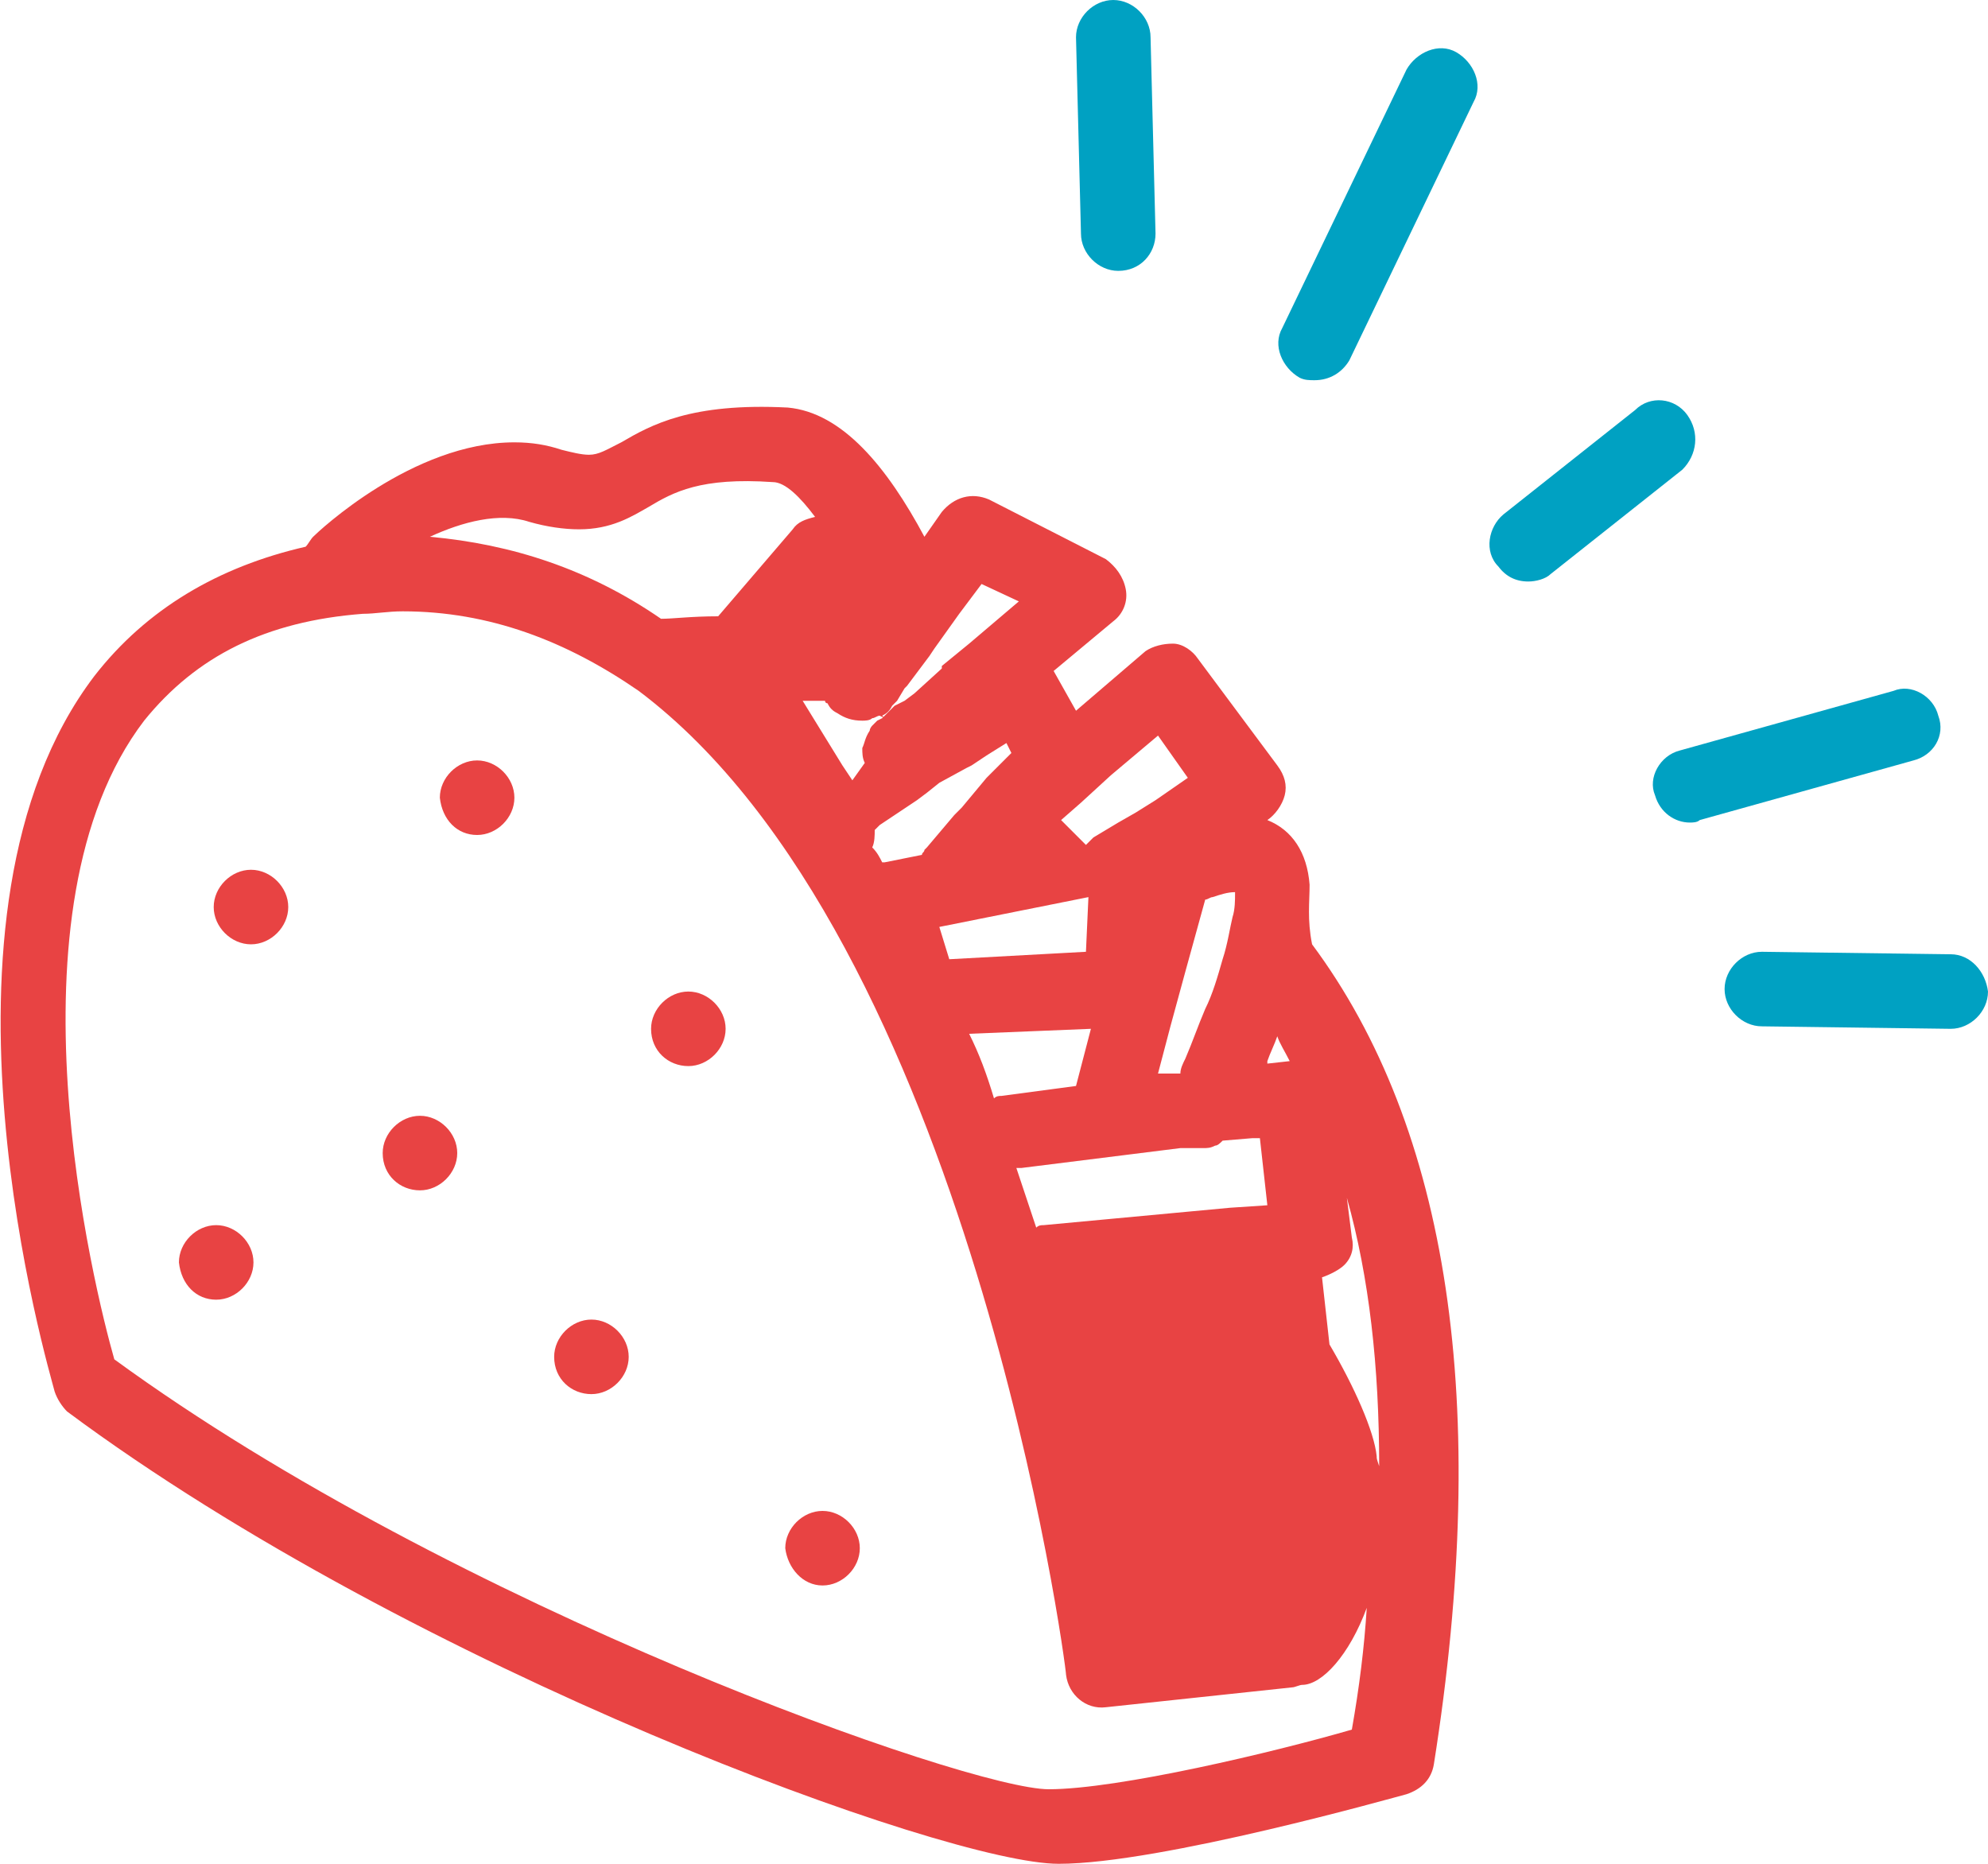 <?xml version="1.0" encoding="utf-8"?>
<!-- Generator: Adobe Illustrator 20.1.0, SVG Export Plug-In . SVG Version: 6.00 Build 0)  -->
<svg version="1.1" id="Layer_1" xmlns="http://www.w3.org/2000/svg" xmlns:xlink="http://www.w3.org/1999/xlink" x="0px" y="0px"
	 viewBox="0 0 80 75" style="enable-background:new 0 0 80 75;" xml:space="preserve">
<style type="text/css">
	.st0{fill:#E84343;}
	.st1{fill:#00A1C2;}
</style>
<g>
	<path class="st0" d="M52.7,35.6C52.6,34.3,52,33.4,51,33c0.3-0.2,0.6-0.6,0.7-1c0.1-0.4,0-0.8-0.3-1.2l-3.2-4.3
		c-0.2-0.3-0.6-0.6-1-0.6s-0.8,0.1-1.1,0.3l-2.8,2.4L42.4,27l2.4-2c0.4-0.3,0.6-0.8,0.5-1.3s-0.4-0.9-0.8-1.2l-4.7-2.4
		c-0.7-0.3-1.4-0.1-1.9,0.5l-0.7,1c-1.5-2.8-3.3-5-5.5-5.2c-3.9-0.2-5.5,0.7-6.7,1.4c-0.6,0.3-0.9,0.5-1.3,0.5
		c-0.3,0-0.7-0.1-1.1-0.2c-0.6-0.2-1.2-0.3-1.9-0.3c-4.1,0-7.9,3.6-8.1,3.8c-0.1,0.1-0.2,0.3-0.3,0.4c-3.5,0.8-6.4,2.5-8.5,5.2
		C-3.5,36.8,2,55.2,2.2,56c0.1,0.3,0.3,0.6,0.5,0.8C16.7,67.2,38.1,75,42.6,75c4.1,0,13.6-2.7,14-2.8c0.6-0.2,1-0.6,1.1-1.2
		c2.3-14.5,0.6-25.6-4.9-33C52.6,37,52.7,36.3,52.7,35.6z M51.9,42.7L51.9,42.7L51,42.8v-0.1c0.1-0.3,0.3-0.7,0.4-1
		C51.5,42,51.7,42.3,51.9,42.7z M21.3,21c0.7,0.2,1.4,0.3,2,0.3c1.3,0,2.1-0.5,2.8-0.9c1-0.6,2.1-1.2,5-1c0.5,0,1.1,0.6,1.7,1.4
		c-0.4,0.1-0.7,0.2-0.9,0.5l-3,3.5c-1.1,0-1.8,0.1-2.3,0.1c-2.9-2-6-3-9.3-3.3C18.6,21,20.1,20.6,21.3,21z M55.4,58.6
		c-0.1-1-0.9-2.8-1.9-4.5c-0.1-0.9-0.2-1.8-0.3-2.7c0.3-0.1,0.7-0.3,0.9-0.5c0.3-0.3,0.4-0.7,0.3-1.1l-0.2-1.6
		c0.9,3.2,1.3,6.8,1.3,10.8C55.4,58.7,55.4,58.7,55.4,58.6z M39,41.6l4.9-0.2l-0.6,2.3l-3,0.4c-0.1,0-0.2,0-0.3,0.1
		C39.7,43.2,39.4,42.4,39,41.6z M43.8,36.1C43.9,36.1,43.9,36.1,43.8,36.1L43.8,36.1l-0.1,2.2l-5.5,0.3l-0.4-1.3L43.8,36.1
		L43.8,36.1z M40,31l-0.2,0.2l-0.1,0.1l-1,1.2l-0.3,0.3l-1.1,1.3l-0.1,0.1c0,0.1-0.1,0.1-0.1,0.2l0,0l-1.5,0.3h-0.1
		c-0.1-0.2-0.2-0.4-0.4-0.6c0.1-0.2,0.1-0.5,0.1-0.7l0.2-0.2l0.6-0.4l0.6-0.4l0.3-0.2l0.4-0.3l0.5-0.4l1.1-0.6l0.2-0.1l0.6-0.4
		l0.8-0.5l0.2,0.4L40,31z M51,48.5l-1.5,0.1L42,49.3l0,0c-0.1,0-0.2,0-0.3,0.1L40.9,47h0.2l6.4-0.8h0.8h0.1c0.2,0,0.3,0,0.5-0.1
		c0.1,0,0.2-0.1,0.3-0.2l1.2-0.1h0.3L51,48.5L51,48.5z M49.2,38.6C49.2,38.6,49.2,38.7,49.2,38.6c-0.2,0.7-0.4,1.4-0.7,2
		c-0.3,0.7-0.5,1.3-0.8,2c-0.1,0.2-0.2,0.4-0.2,0.6l0,0h-0.1h-0.8l0.5-1.9l0.6-2.2l0.8-2.9c0.1,0,0.2-0.1,0.3-0.1
		c0.3-0.1,0.6-0.2,0.9-0.2c0,0,0,0,0,0.1c0,0.2,0,0.6-0.1,0.9C49.5,37.3,49.4,38,49.2,38.6z M46.5,32.2l-0.8,0.5L45,33.1l-1,0.6
		c-0.1,0.1-0.2,0.2-0.3,0.3l0,0l-0.5-0.5l-0.3-0.3L42.7,33l0.8-0.7l1.2-1.1l1.9-1.6l1.2,1.7L46.5,32.2z M41,24.2l-2,1.7l-1.1,0.9
		v0.1l-1.1,1l-0.4,0.3L36,28.4l-0.5,0.5l0,0L35.3,29c-0.1,0.1-0.1,0.1-0.2,0.2c0,0-0.1,0.1-0.1,0.2c-0.2,0.3-0.2,0.5-0.3,0.7
		c0,0.2,0,0.4,0.1,0.6l-0.5,0.7l-0.4-0.6l0,0l-1.6-2.6h0.9c0,0,0,0.1,0.1,0.1c0.1,0.2,0.2,0.3,0.4,0.4c0.3,0.2,0.6,0.3,1,0.3
		c0.1,0,0.3,0,0.4-0.1c0.1,0,0.2-0.1,0.3-0.1l0.2,0.1l-0.1-0.1c0.2-0.1,0.3-0.2,0.4-0.4l0.2-0.2l0.3-0.5l0.1-0.1l0.9-1.2l0.2-0.3
		l1-1.4l0.9-1.2L41,24.2z M14.6,24.7c0.5,0,1-0.1,1.6-0.1c3.5,0,6.6,1.2,9.5,3.2C39,37.8,42.9,67,42.9,67.4c0.1,0.8,0.8,1.4,1.6,1.3
		l7.5-0.8c0.1,0,0.3-0.1,0.4-0.1c0.8,0,1.9-1.2,2.6-3.1c-0.1,1.6-0.3,3.2-0.6,4.9C51.3,70.5,45,72,42.2,72C39,72,18.3,64.7,4.6,54.7
		C3.8,51.9,0,36.6,5.8,29C7.9,26.4,10.7,25,14.6,24.7z"/>
	<path class="st0" d="M8.7,52.3L8.7,52.3c0.8,0,1.5-0.7,1.5-1.5s-0.7-1.5-1.5-1.5S7.2,50,7.2,50.8C7.3,51.7,7.9,52.3,8.7,52.3z"/>
	<path class="st0" d="M33.1,63.8L33.1,63.8c0.8,0,1.5-0.7,1.5-1.5s-0.7-1.5-1.5-1.5s-1.5,0.7-1.5,1.5C31.7,63.1,32.3,63.8,33.1,63.8
		z"/>
	<path class="st0" d="M16.9,47.9L16.9,47.9c0.8,0,1.5-0.7,1.5-1.5s-0.7-1.5-1.5-1.5s-1.5,0.7-1.5,1.5C15.4,47.3,16.1,47.9,16.9,47.9
		z"/>
	<path class="st0" d="M23.8,56.1L23.8,56.1c0.8,0,1.5-0.7,1.5-1.5s-0.7-1.5-1.5-1.5s-1.5,0.7-1.5,1.5C22.3,55.5,23,56.1,23.8,56.1z"
		/>
	<path class="st0" d="M27.7,42.9L27.7,42.9c0.8,0,1.5-0.7,1.5-1.5s-0.7-1.5-1.5-1.5s-1.5,0.7-1.5,1.5C26.2,42.3,26.9,42.9,27.7,42.9
		z"/>
	<path class="st0" d="M10.1,38L10.1,38c0.8,0,1.5-0.7,1.5-1.5S10.9,35,10.1,35s-1.5,0.7-1.5,1.5S9.3,38,10.1,38z"/>
	<path class="st0" d="M19.2,33.6L19.2,33.6c0.8,0,1.5-0.7,1.5-1.5s-0.7-1.5-1.5-1.5s-1.5,0.7-1.5,1.5C17.8,33,18.4,33.6,19.2,33.6z"
		/>
	<path class="st1" d="M58.6,2.1c-0.7-0.4-1.6,0-2,0.7l-5,10.4c-0.4,0.7,0,1.6,0.7,2c0.2,0.1,0.4,0.1,0.6,0.1c0.6,0,1.1-0.3,1.4-0.8
		l5-10.4C59.7,3.4,59.3,2.5,58.6,2.1z"/>
	<path class="st1" d="M45,10.9C45,10.9,45.1,10.9,45,10.9c0.9,0,1.5-0.7,1.5-1.5l-0.2-7.9c0-0.8-0.7-1.5-1.5-1.5s-1.5,0.7-1.5,1.5
		l0.2,7.9C43.5,10.2,44.2,10.9,45,10.9z"/>
	<path class="st1" d="M78,28.8c-0.2-0.8-1.1-1.3-1.8-1l-8.6,2.4c-0.8,0.2-1.3,1.1-1,1.8c0.2,0.7,0.8,1.1,1.4,1.1
		c0.1,0,0.3,0,0.4-0.1l8.6-2.4C77.8,30.4,78.3,29.6,78,28.8z"/>
	<path class="st1" d="M78.5,38.4l-7.6-0.1l0,0c-0.8,0-1.5,0.7-1.5,1.5s0.7,1.5,1.5,1.5l7.6,0.1l0,0c0.8,0,1.5-0.7,1.5-1.5
		C79.9,39.1,79.3,38.4,78.5,38.4z"/>
	<path class="st1" d="M67.9,16.7c-0.5-0.7-1.5-0.8-2.1-0.2l-5.3,4.2c-0.6,0.5-0.8,1.5-0.2,2.1c0.3,0.4,0.7,0.6,1.2,0.6
		c0.3,0,0.7-0.1,0.9-0.3l5.3-4.2C68.3,18.3,68.4,17.4,67.9,16.7z"/>
</g>
</svg>
